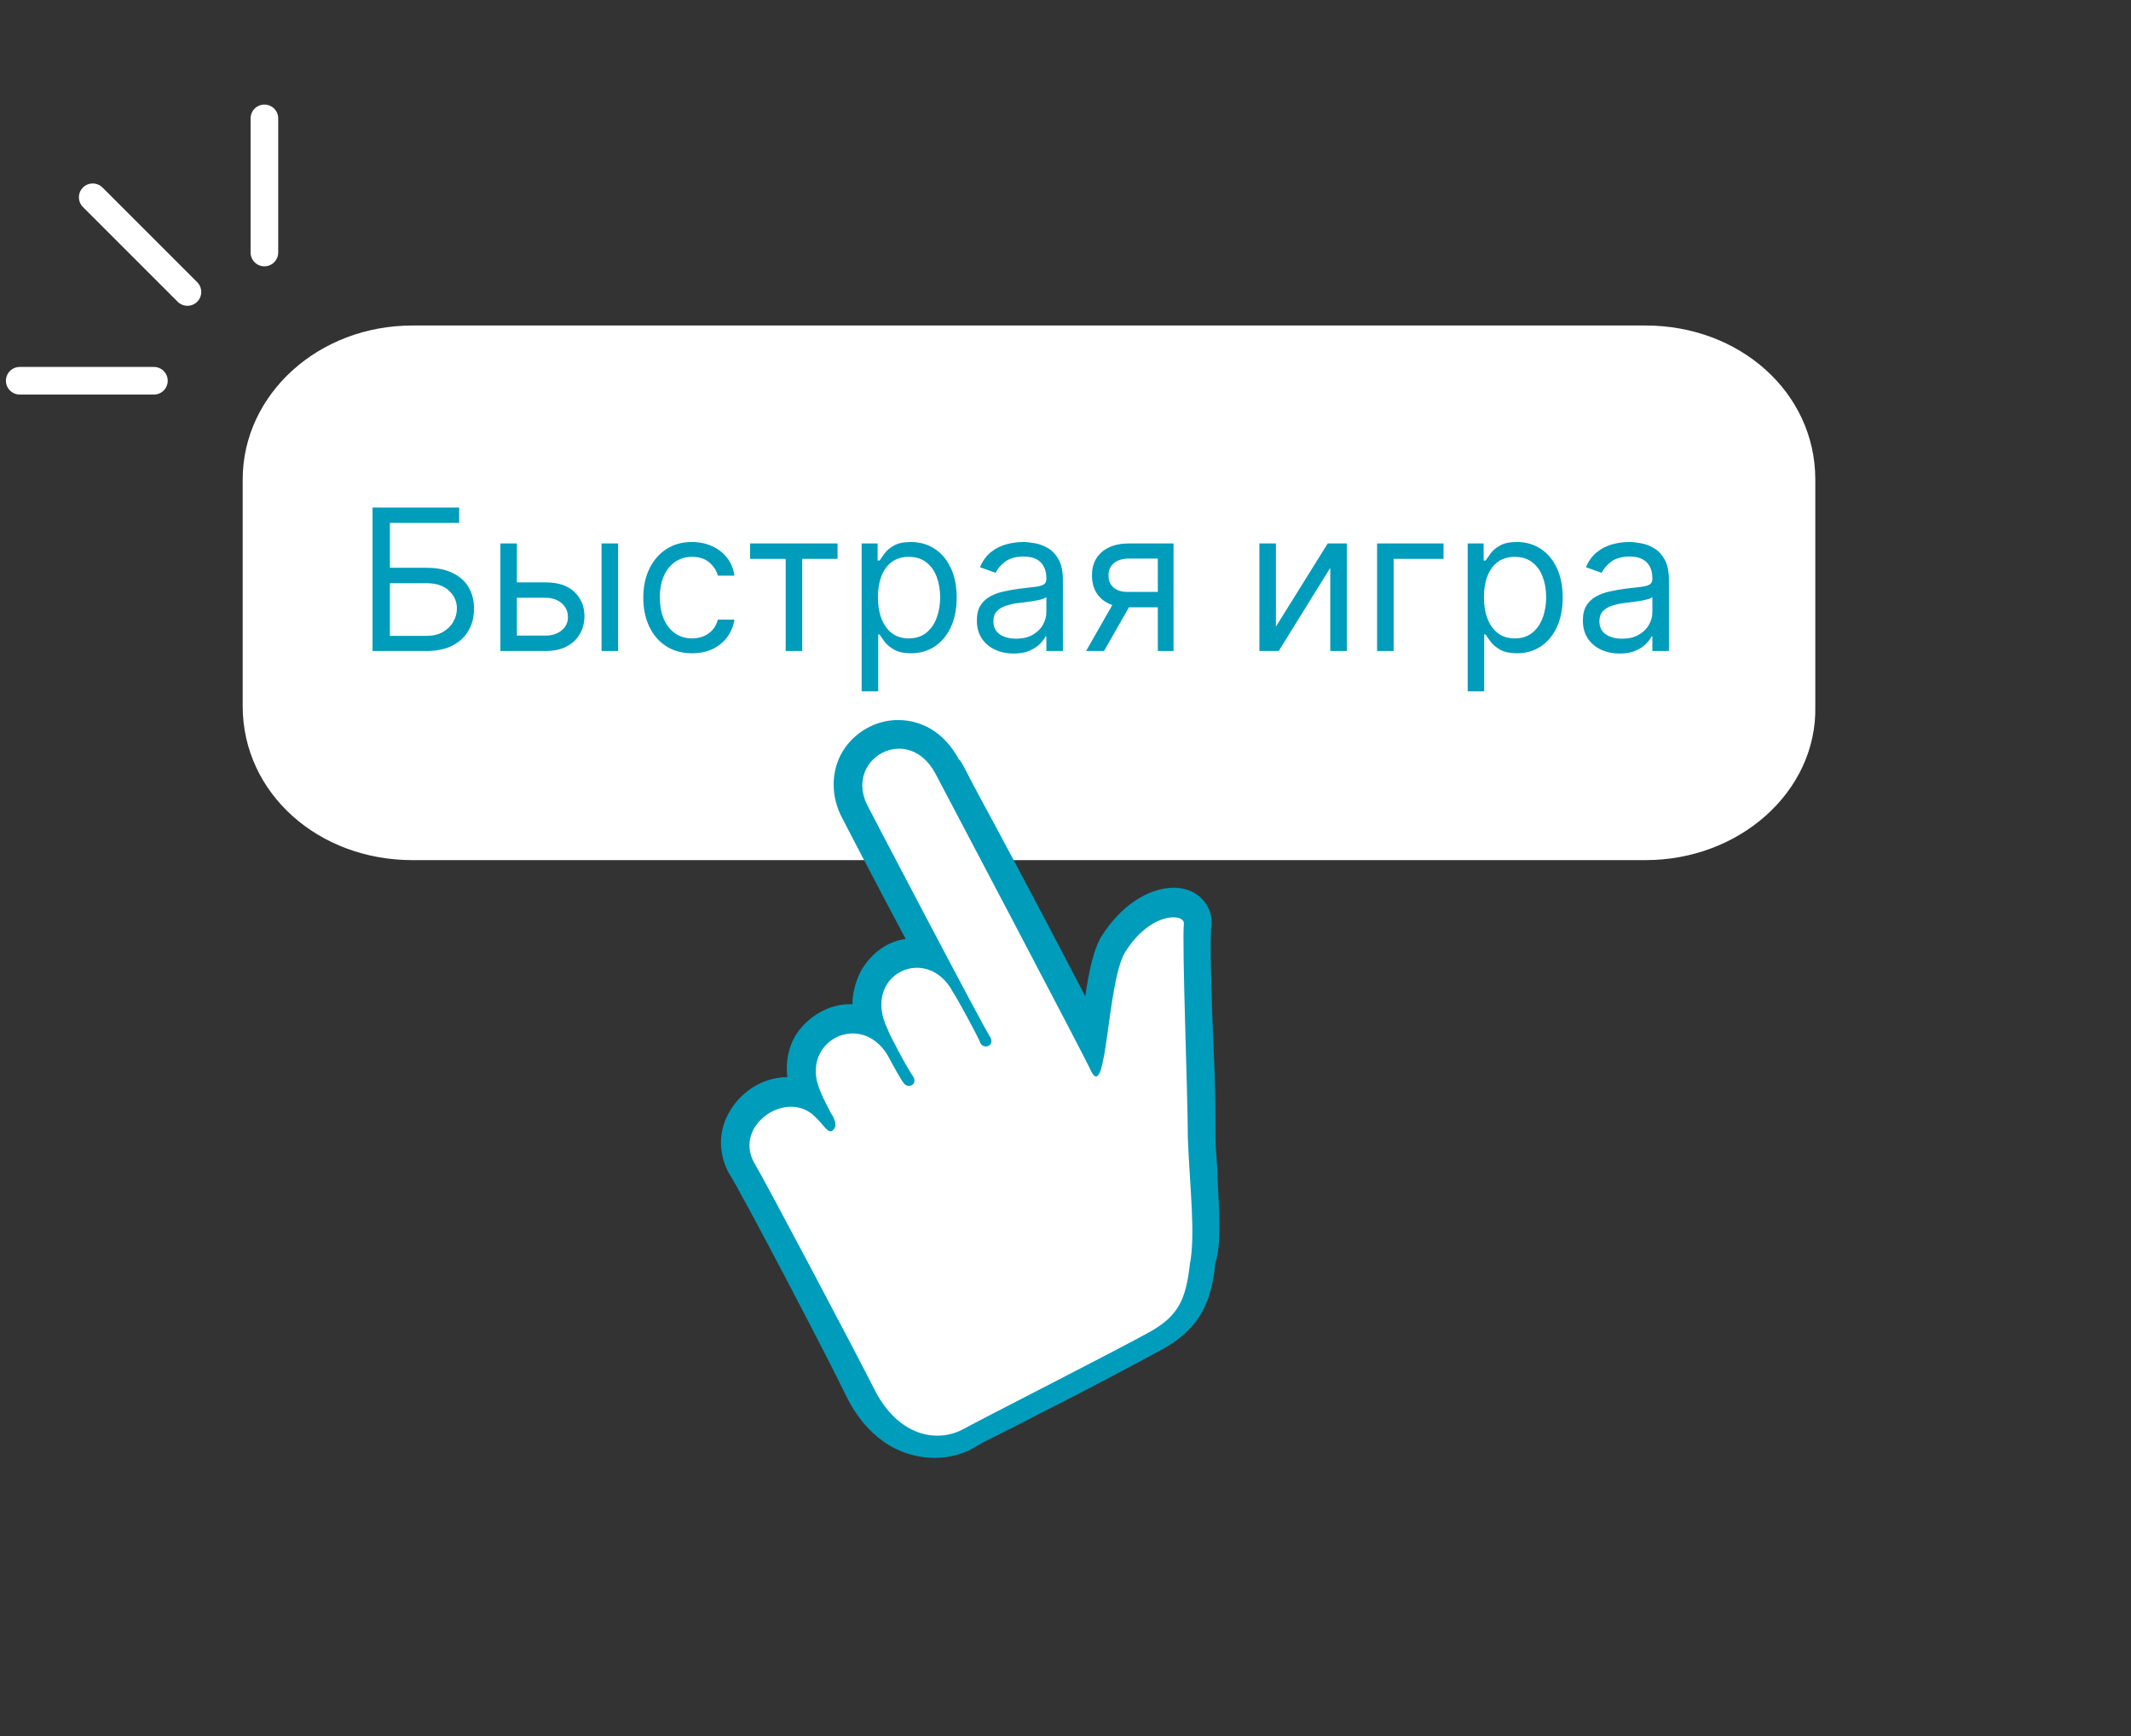 <svg width="108" height="88" viewBox="0 0 108 88" fill="none" xmlns="http://www.w3.org/2000/svg">
<rect x="0" y="0" width="108" height="88" fill="#333333" stroke="none"/>
<path d="M83.4 42.9H20.9C16.5 42.9 13 39.8 13 35.8V24.3C13 20.4 16.5 17.2 20.9 17.2H83.4C87.8 17.2 91.3 20.3 91.3 24.3V35.8C91.4 39.7 87.8 42.9 83.4 42.9Z" fill="white" stroke="white" stroke-width="1.4" stroke-miterlimit="10" stroke-linecap="round" stroke-linejoin="round"/>
<path d="M13.4 6V12.8" stroke="white" stroke-width="1.4" stroke-miterlimit="10" stroke-linecap="round" stroke-linejoin="round"/>
<path d="M4.699 10L9.499 14.8" stroke="white" stroke-width="1.4" stroke-miterlimit="10" stroke-linecap="round" stroke-linejoin="round"/>
<path d="M1 19.3H7.8" stroke="white" stroke-width="1.4" stroke-miterlimit="10" stroke-linecap="round" stroke-linejoin="round"/>
<path d="M61.7 59.6C61.7 59 61.6 58.3 61.6 57.6C61.6 56.7 61.6 54.9 61.501 53.1C61.401 50.6 61.3 47.5 61.401 46.9V46.8V46.7C61.401 45.9 60.7 45 59.501 45C58.2 45 56.8 45.9 55.8 47.5C55.401 48.2 55.2 49.2 55.001 50.5C53.901 48.4 52.2 45.1 49.6 40.3C49.001 39.2 48.7 38.5 48.6 38.5C47.901 37.2 46.8 36.5 45.501 36.5C44.401 36.5 43.3 37.1 42.7 38.1C42.1 39.1 42.1 40.4 42.7 41.5C42.7 41.5 44.3 44.6 45.901 47.6C45.001 47.7 44.2 48.3 43.7 49.1C43.401 49.6 43.2 50.3 43.2 50.9C43.2 50.9 43.2 50.9 43.1 50.9C42.1 50.9 41.2 51.4 40.6 52.1C40.001 52.8 39.8 53.7 39.901 54.6C38.7 54.6 37.6 55.3 37.001 56.3C36.401 57.3 36.401 58.4 36.901 59.4C37.501 60.3 42.1 69.1 42.901 70.8C43.901 72.8 45.501 73.9 47.401 73.9C48.1 73.9 48.901 73.7 49.501 73.3C49.8 73.1 51.3 72.4 52.8 71.6C55.2 70.4 57.8 69 58.901 68.4C60.901 67.3 61.401 65.9 61.6 64C61.901 63.1 61.8 61.5 61.7 59.6Z" fill="#009CBB"/>
<path d="M42.2 57.3C42.3 57.2 42.4 57.1 42.3 56.8C42.2 56.5 42.2 56.6 42.099 56.4C41.9 56 41.599 55.5 41.4 54.8C40.9 52.5 43.9 51.3 45.099 53.7C45.2 53.9 45.7 54.8 45.8 54.9C45.999 55.2 46.499 55 46.3 54.6C45.999 54.2 44.999 52.3 44.999 52.2C43.599 49.4 46.999 47.8 48.3 50.3C48.4 50.4 49.599 52.6 49.7 52.9C49.9 53.2 50.4 53 50.2 52.6C49.8 52 44.099 41.1 43.999 40.9C42.7 38.5 45.999 36.6 47.4 39.2C47.499 39.4 54.999 53.6 55.3 54.3C56.099 55.9 56.099 49.9 56.999 48.3C58.3 46.2 59.999 46.3 59.999 46.8C59.9 48 60.2 55.5 60.2 57.7C60.3 60.2 60.599 62.6 60.3 64.1C60.099 65.9 59.7 66.7 58.3 67.5C56.499 68.5 49.8 71.9 48.9 72.4C47.499 73.2 45.499 72.8 44.3 70.4C43.499 68.8 38.8 59.9 38.2 58.9C37.2 57 39.9 55.2 41.3 56.6C41.4 56.7 41.4 56.7 41.499 56.8C41.7 57 41.999 57.5 42.2 57.3Z" fill="white"/>
<path d="M18.881 33V25.727H23.27V26.509H19.761V28.781H21.608C22.129 28.781 22.568 28.866 22.925 29.037C23.285 29.207 23.558 29.448 23.742 29.758C23.929 30.068 24.023 30.434 24.023 30.855C24.023 31.276 23.929 31.648 23.742 31.97C23.558 32.292 23.285 32.544 22.925 32.727C22.568 32.909 22.129 33 21.608 33H18.881ZM19.761 32.233H21.608C21.939 32.233 22.22 32.167 22.45 32.034C22.682 31.899 22.857 31.726 22.975 31.516C23.096 31.303 23.156 31.078 23.156 30.841C23.156 30.493 23.023 30.193 22.755 29.942C22.488 29.689 22.105 29.562 21.608 29.562H19.761V32.233ZM26.083 29.52H27.646C28.285 29.52 28.774 29.682 29.112 30.006C29.451 30.331 29.62 30.741 29.62 31.239C29.62 31.565 29.544 31.863 29.393 32.13C29.241 32.395 29.019 32.607 28.725 32.766C28.432 32.922 28.072 33 27.646 33H25.359V27.546H26.197V32.219H27.646C27.977 32.219 28.25 32.131 28.462 31.956C28.676 31.781 28.782 31.556 28.782 31.281C28.782 30.992 28.676 30.757 28.462 30.575C28.25 30.392 27.977 30.301 27.646 30.301H26.083V29.52ZM30.487 33V27.546H31.325V33H30.487ZM35.075 33.114C34.563 33.114 34.123 32.993 33.754 32.751C33.384 32.51 33.1 32.177 32.901 31.754C32.703 31.33 32.603 30.846 32.603 30.301C32.603 29.747 32.705 29.258 32.909 28.834C33.114 28.408 33.401 28.076 33.768 27.837C34.137 27.595 34.568 27.474 35.06 27.474C35.444 27.474 35.79 27.546 36.097 27.688C36.405 27.829 36.657 28.028 36.854 28.284C37.05 28.54 37.172 28.838 37.22 29.179H36.382C36.318 28.93 36.176 28.71 35.955 28.518C35.738 28.324 35.444 28.227 35.075 28.227C34.748 28.227 34.462 28.312 34.215 28.483C33.971 28.651 33.781 28.889 33.644 29.197C33.509 29.502 33.441 29.861 33.441 30.273C33.441 30.694 33.508 31.061 33.64 31.374C33.775 31.686 33.964 31.929 34.208 32.102C34.455 32.274 34.743 32.361 35.075 32.361C35.293 32.361 35.49 32.323 35.668 32.247C35.845 32.171 35.996 32.062 36.119 31.921C36.242 31.778 36.33 31.608 36.382 31.409H37.22C37.172 31.731 37.055 32.021 36.868 32.279C36.683 32.535 36.438 32.738 36.133 32.89C35.83 33.039 35.477 33.114 35.075 33.114ZM38.015 28.327V27.546H42.447V28.327H40.657V33H39.819V28.327H38.015ZM43.669 35.045V27.546H44.479V28.412H44.578C44.64 28.317 44.725 28.197 44.834 28.05C44.945 27.901 45.104 27.768 45.31 27.652C45.518 27.534 45.8 27.474 46.155 27.474C46.614 27.474 47.019 27.589 47.37 27.819C47.72 28.049 47.993 28.374 48.19 28.796C48.386 29.217 48.485 29.714 48.485 30.287C48.485 30.865 48.386 31.365 48.19 31.789C47.993 32.211 47.721 32.537 47.373 32.769C47.025 32.999 46.624 33.114 46.169 33.114C45.819 33.114 45.538 33.056 45.328 32.94C45.117 32.821 44.955 32.688 44.841 32.538C44.728 32.387 44.64 32.261 44.578 32.162H44.508V35.045H43.669ZM44.493 30.273C44.493 30.685 44.554 31.048 44.674 31.363C44.795 31.675 44.971 31.921 45.203 32.098C45.435 32.273 45.72 32.361 46.056 32.361C46.406 32.361 46.699 32.269 46.933 32.084C47.17 31.897 47.347 31.646 47.466 31.331C47.586 31.014 47.647 30.661 47.647 30.273C47.647 29.889 47.587 29.544 47.469 29.236C47.353 28.926 47.177 28.681 46.94 28.501C46.706 28.318 46.411 28.227 46.056 28.227C45.715 28.227 45.428 28.314 45.196 28.486C44.964 28.657 44.789 28.896 44.671 29.204C44.552 29.509 44.493 29.866 44.493 30.273ZM51.368 33.128C51.023 33.128 50.709 33.063 50.427 32.932C50.145 32.8 49.922 32.609 49.756 32.361C49.59 32.11 49.508 31.807 49.508 31.452C49.508 31.139 49.569 30.886 49.692 30.692C49.815 30.495 49.98 30.341 50.186 30.23C50.392 30.119 50.619 30.036 50.867 29.982C51.118 29.925 51.371 29.88 51.624 29.847C51.955 29.804 52.224 29.772 52.43 29.751C52.638 29.727 52.79 29.688 52.885 29.634C52.982 29.579 53.03 29.484 53.03 29.349V29.321C53.03 28.971 52.934 28.698 52.742 28.504C52.553 28.31 52.266 28.213 51.88 28.213C51.48 28.213 51.166 28.301 50.939 28.476C50.711 28.651 50.551 28.838 50.459 29.037L49.664 28.753C49.806 28.421 49.995 28.163 50.232 27.979C50.471 27.792 50.731 27.662 51.013 27.588C51.297 27.512 51.577 27.474 51.851 27.474C52.026 27.474 52.228 27.496 52.455 27.538C52.684 27.579 52.906 27.663 53.119 27.791C53.334 27.918 53.513 28.111 53.655 28.369C53.797 28.627 53.868 28.973 53.868 29.406V33H53.03V32.261H52.988C52.931 32.38 52.836 32.506 52.703 32.641C52.571 32.776 52.395 32.891 52.174 32.986C51.954 33.081 51.685 33.128 51.368 33.128ZM51.496 32.375C51.828 32.375 52.107 32.31 52.334 32.18C52.564 32.05 52.737 31.881 52.853 31.675C52.971 31.47 53.03 31.253 53.03 31.026V30.259C52.995 30.301 52.916 30.34 52.796 30.376C52.677 30.409 52.54 30.438 52.384 30.465C52.23 30.488 52.08 30.509 51.933 30.528C51.788 30.545 51.671 30.559 51.581 30.571C51.364 30.599 51.16 30.646 50.971 30.709C50.783 30.771 50.632 30.865 50.516 30.99C50.402 31.113 50.346 31.281 50.346 31.494C50.346 31.785 50.453 32.006 50.669 32.155C50.886 32.302 51.162 32.375 51.496 32.375ZM58.679 33V28.312H57.23C56.904 28.312 56.647 28.388 56.46 28.54C56.273 28.691 56.179 28.9 56.179 29.165C56.179 29.425 56.263 29.63 56.431 29.779C56.602 29.928 56.835 30.003 57.131 30.003H58.892V30.784H57.131C56.761 30.784 56.443 30.719 56.176 30.589C55.908 30.459 55.702 30.273 55.558 30.031C55.413 29.787 55.341 29.499 55.341 29.165C55.341 28.829 55.417 28.54 55.568 28.298C55.72 28.057 55.937 27.871 56.218 27.741C56.502 27.611 56.84 27.546 57.23 27.546H59.475V33H58.679ZM55.043 33L56.591 30.287H57.5L55.952 33H55.043ZM64.664 31.764L67.291 27.546H68.257V33H67.419V28.781L64.806 33H63.826V27.546H64.664V31.764ZM73.159 27.546V28.327H70.63V33H69.792V27.546H73.159ZM74.382 35.045V27.546H75.192V28.412H75.291C75.353 28.317 75.438 28.197 75.547 28.05C75.658 27.901 75.817 27.768 76.023 27.652C76.231 27.534 76.513 27.474 76.868 27.474C77.327 27.474 77.732 27.589 78.083 27.819C78.433 28.049 78.706 28.374 78.903 28.796C79.099 29.217 79.198 29.714 79.198 30.287C79.198 30.865 79.099 31.365 78.903 31.789C78.706 32.211 78.434 32.537 78.086 32.769C77.738 32.999 77.337 33.114 76.882 33.114C76.532 33.114 76.251 33.056 76.041 32.94C75.83 32.821 75.668 32.688 75.554 32.538C75.441 32.387 75.353 32.261 75.291 32.162H75.22V35.045H74.382ZM75.206 30.273C75.206 30.685 75.266 31.048 75.387 31.363C75.508 31.675 75.684 31.921 75.916 32.098C76.148 32.273 76.433 32.361 76.769 32.361C77.119 32.361 77.411 32.269 77.646 32.084C77.882 31.897 78.06 31.646 78.178 31.331C78.299 31.014 78.36 30.661 78.36 30.273C78.36 29.889 78.3 29.544 78.182 29.236C78.066 28.926 77.89 28.681 77.653 28.501C77.418 28.318 77.124 28.227 76.769 28.227C76.428 28.227 76.141 28.314 75.909 28.486C75.677 28.657 75.502 28.896 75.384 29.204C75.265 29.509 75.206 29.866 75.206 30.273ZM82.081 33.128C81.736 33.128 81.422 33.063 81.14 32.932C80.858 32.8 80.635 32.609 80.469 32.361C80.303 32.11 80.22 31.807 80.22 31.452C80.22 31.139 80.282 30.886 80.405 30.692C80.528 30.495 80.693 30.341 80.899 30.23C81.105 30.119 81.332 30.036 81.58 29.982C81.831 29.925 82.084 29.88 82.337 29.847C82.668 29.804 82.937 29.772 83.143 29.751C83.351 29.727 83.503 29.688 83.597 29.634C83.695 29.579 83.743 29.484 83.743 29.349V29.321C83.743 28.971 83.647 28.698 83.455 28.504C83.266 28.31 82.978 28.213 82.593 28.213C82.192 28.213 81.879 28.301 81.651 28.476C81.424 28.651 81.264 28.838 81.172 29.037L80.377 28.753C80.519 28.421 80.708 28.163 80.945 27.979C81.184 27.792 81.444 27.662 81.726 27.588C82.01 27.512 82.29 27.474 82.564 27.474C82.739 27.474 82.941 27.496 83.168 27.538C83.397 27.579 83.619 27.663 83.832 27.791C84.047 27.918 84.226 28.111 84.368 28.369C84.51 28.627 84.581 28.973 84.581 29.406V33H83.743V32.261H83.701C83.644 32.38 83.549 32.506 83.416 32.641C83.284 32.776 83.107 32.891 82.887 32.986C82.667 33.081 82.398 33.128 82.081 33.128ZM82.209 32.375C82.54 32.375 82.82 32.31 83.047 32.18C83.277 32.05 83.45 31.881 83.566 31.675C83.684 31.47 83.743 31.253 83.743 31.026V30.259C83.708 30.301 83.629 30.34 83.509 30.376C83.39 30.409 83.253 30.438 83.097 30.465C82.943 30.488 82.793 30.509 82.646 30.528C82.501 30.545 82.384 30.559 82.294 30.571C82.076 30.599 81.873 30.646 81.683 30.709C81.496 30.771 81.345 30.865 81.229 30.99C81.115 31.113 81.058 31.281 81.058 31.494C81.058 31.785 81.166 32.006 81.382 32.155C81.599 32.302 81.875 32.375 82.209 32.375Z" fill="#009CBB"/>
</svg>
